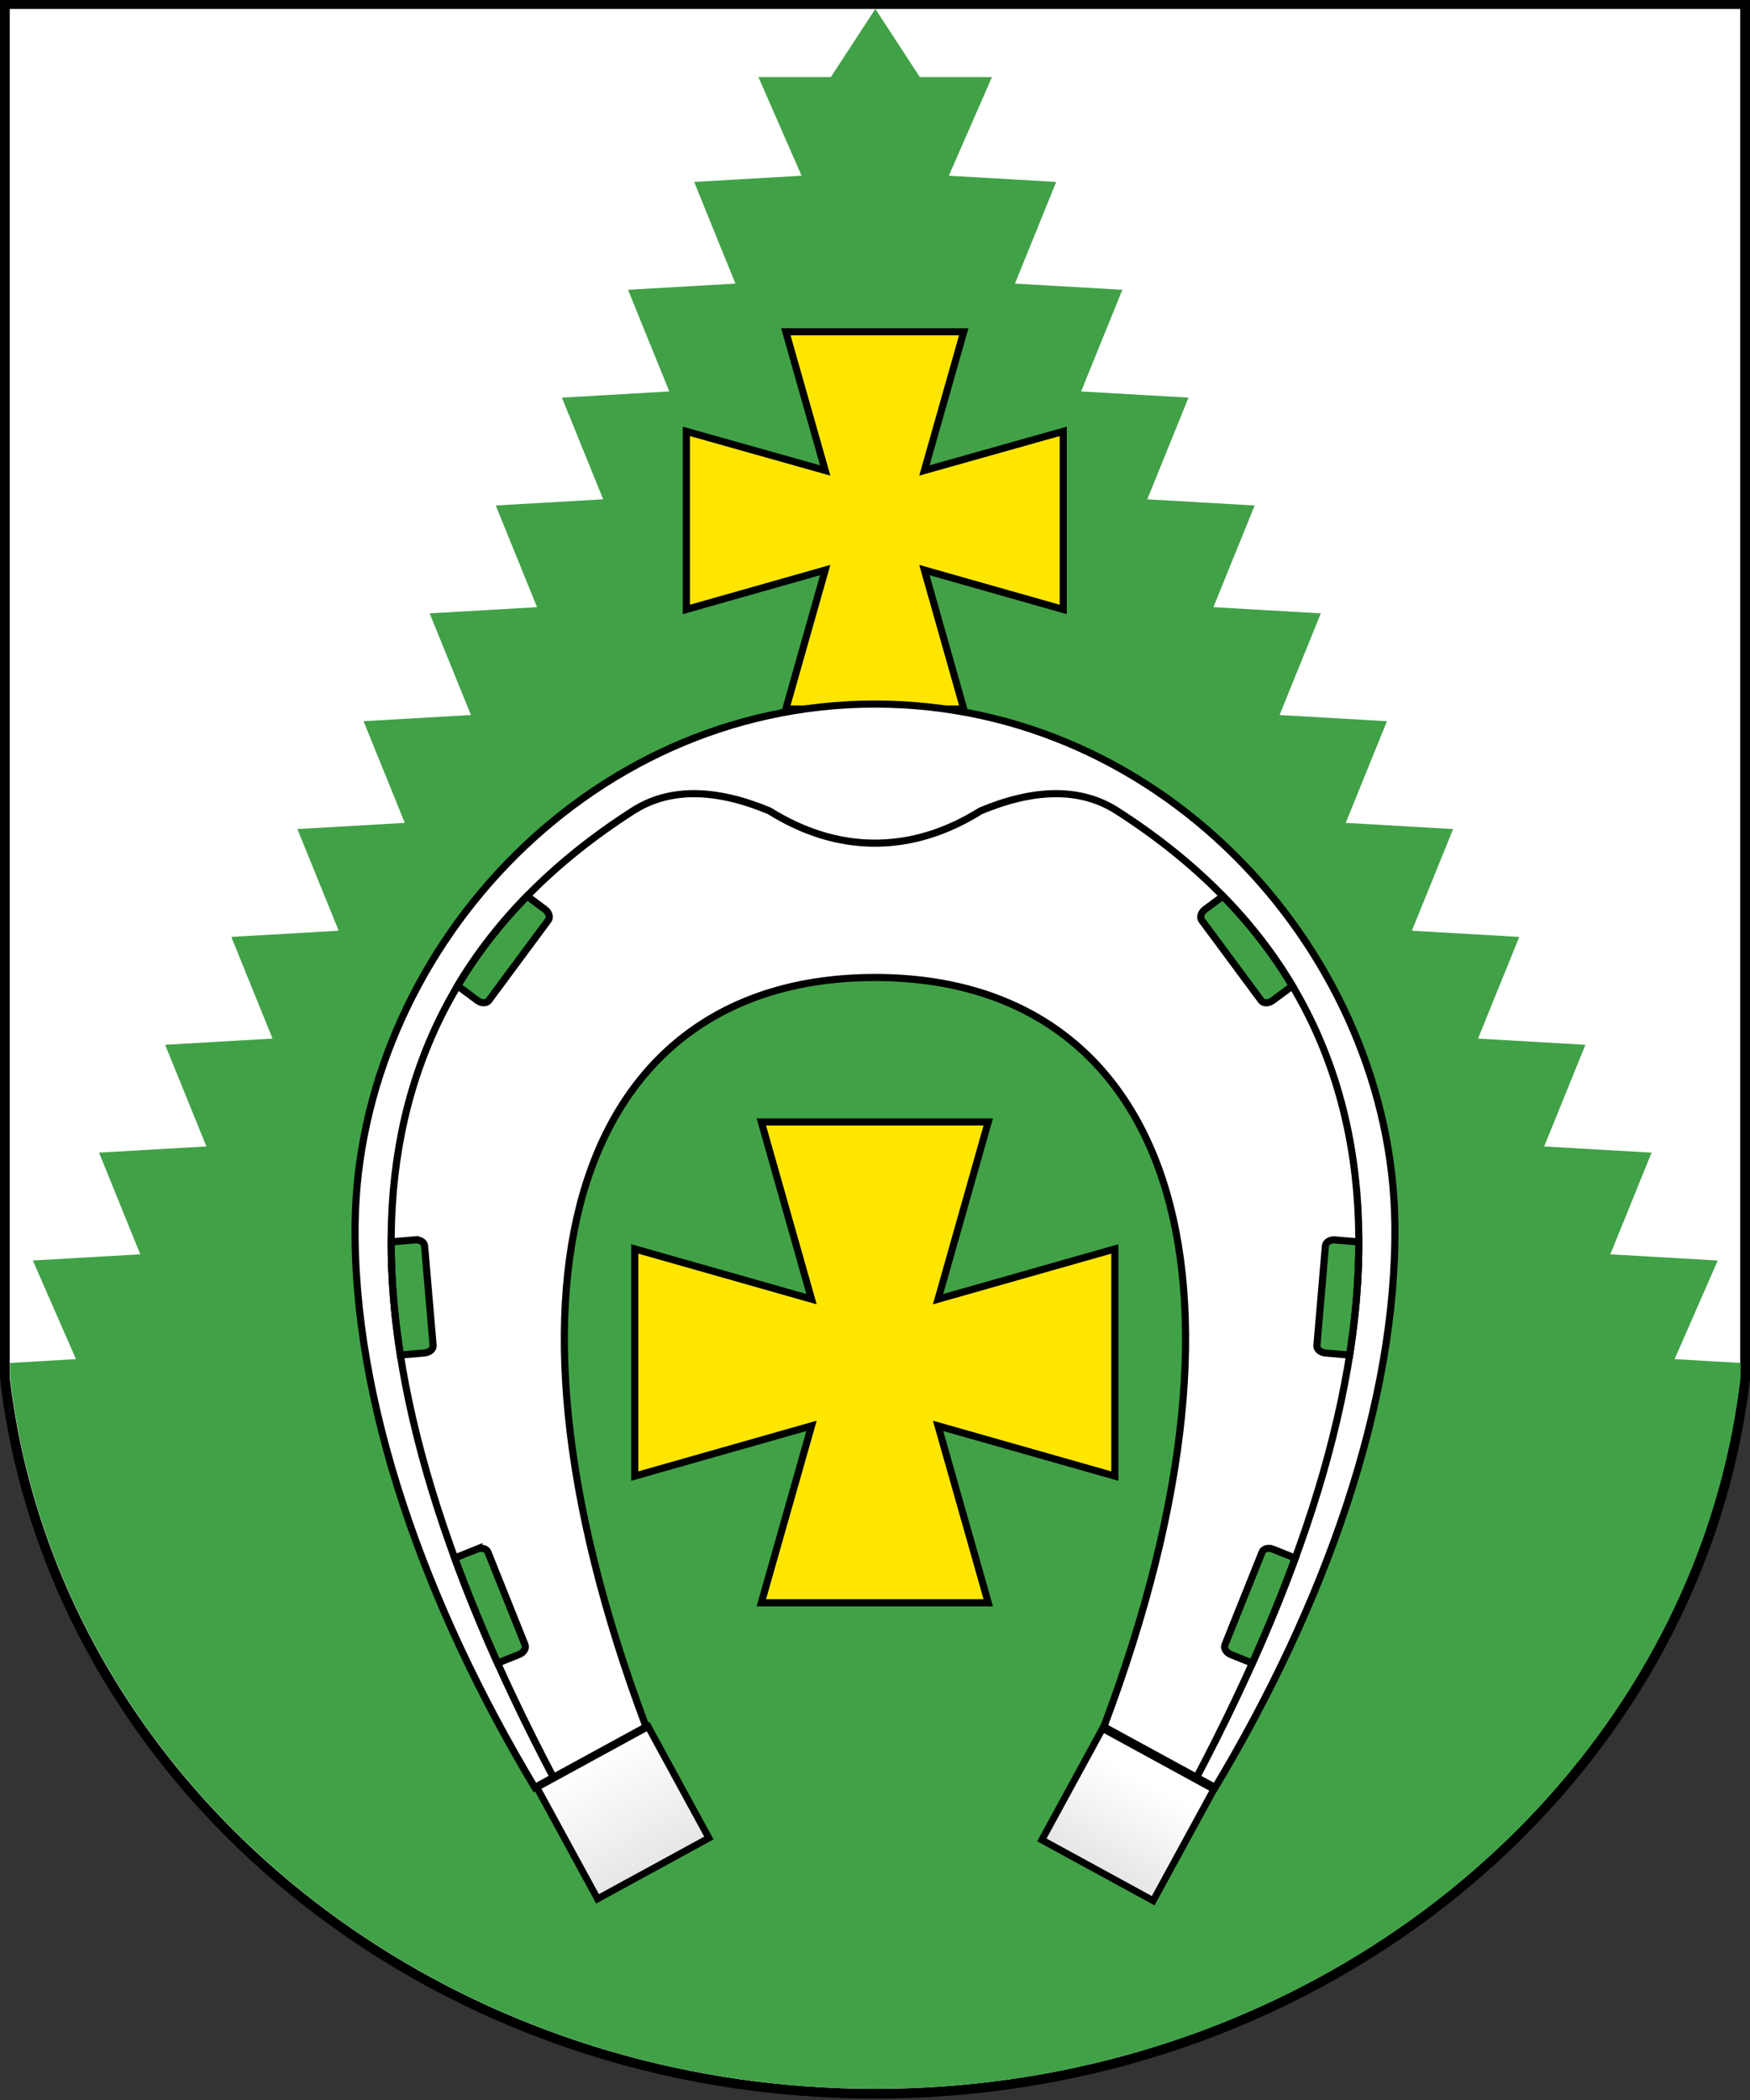 <svg xmlns="http://www.w3.org/2000/svg" viewBox="0 0 300 360" xmlns:xlink="http://www.w3.org/1999/xlink"><rect x="0" y="0" width="300" height="360" fill="#333333" stroke="none"/><defs><linearGradient id="3" y2="579.67" gradientUnits="userSpaceOnUse" x2="0" y1="646.14" xlink:href="#0"/><linearGradient id="2" y2="523.56" gradientUnits="userSpaceOnUse" x2="0" y1="473.33" xlink:href="#0"/><linearGradient id="0" y2="730.05" gradientUnits="userSpaceOnUse" x2="-37.22" y1="751.88" x1="-37.36"><stop stop-color="#e6e6e6"/><stop stop-color="#fff" offset="1"/></linearGradient><linearGradient id="1" y2="375.69" gradientUnits="userSpaceOnUse" x2="-695.67" y1="392.74" x1="-695.56" xlink:href="#0"/></defs><g transform="translate(-150-520.26)"><path d="m371.75 692.29c2.935 0 5.315 2.38 5.315 5.315v5.314c0 2.935-2.38 5.315-5.315 5.315h-5.315v-15.944zm0 21.259c5.87 0 10.63-4.76 10.63-10.63v-5.314c0-5.87-4.76-10.63-10.63-10.63h-10.63v26.574zm-21.26-26.574h5.315v26.574h-5.315zm-10.63 0h5.315v26.574h-5.315l-10.63-16.684v16.684h-5.315v-26.574h5.315l10.63 16.684zm-79.72 0h15.945v5.315h-10.63v5.315h10.63v5.315h-10.63v5.315h10.63v5.315h-15.945zm-21.26-0h5.315v21.26h10.63v5.315h-15.945zm55.808 21.26h5.313c4.402 0 7.972-3.57 7.972-7.972s-3.637-7.957-7.972-7.972h-5.313v5.315h5.313c1.467 0 2.658 1.19 2.658 2.658s-1.19 2.658-2.658 2.658h-5.313zm5.31-26.58c10.272 0 18.602 8.33 18.602 18.602s-8.33 18.602-18.602 18.602-18.602-8.33-18.602-18.602 8.33-18.602 18.602-18.602m-13.287 18.602c0 7.337 5.95 13.287 13.287 13.287 7.337 0 13.287-5.95 13.287-13.287 0-7.337-5.95-13.287-13.287-13.287-7.337 0-13.287 5.95-13.287 13.287" fill="#a90000"/><g transform="matrix(1 0 0 1.001-75 167.18)"><g fill-rule="evenodd"><path d="m225 588.82c.352 3.01.803 5.987 1.362 8.933 12.34 64.96 74.2 114.37 148.64 114.37 74.44 0 136.3-49.4 148.64-114.36.56-2.948 1.01-5.929 1.363-8.938v-236.21h-300v236.21z"/><path d="m514.17 623.21c4.614-10.897 7.74-22.472 9.158-34.514v-234.44h-296.66v234.44c1.418 12.04 4.545 23.62 9.159 34.518 21.609 51.04 75.78 87.24 139.17 87.24s117.56-36.2 139.17-87.24z" fill="#fff"/><path d="m382.63 365.93h12.418l-7.393 16.893 18.409 1.059-7.07 17.412 18.41 1.06-7.07 17.411 18.41 1.06-7.07 17.411 18.41 1.06-7.07 17.411 18.41 1.06-7.07 17.411 18.411 1.06-7.07 17.411 18.411 1.061-7.07 17.411 18.41 1.06-7.07 17.411 18.411 1.06-7.07 17.411 18.41 1.06-7.07 17.412 18.411 1.061-7.393 16.893 11.302.65v2.556c-1.418 12.04-4.544 23.617-9.158 34.514-21.608 51.04-75.78 87.24-139.17 87.24-63.39 0-117.56-36.2-139.17-87.24-4.615-10.899-7.741-22.474-9.159-34.518v-2.556l11.3-.65-7.39-16.891 18.414-1.062-7.07-17.414 18.407-1.059-7.07-17.409 18.408-1.063-7.07-17.412 18.41-1.059-7.08-17.412 18.413-1.057-7.07-17.414 18.41-1.058-7.08-17.41 18.413-1.059-7.078-17.415 18.414-1.058-7.07-17.41 18.408-1.062-7.08-17.411 18.412-1.059-7.07-17.412 18.409-1.061-7.392-16.891h12.413l7.628-11.677 7.628 11.677z" fill="#41a147"/><g stroke="#000"><g fill="#ffe600" stroke-width=".25" transform="matrix(4.887 0 0 4.887-138.17-193.41)"><path d="m113.42 163.48v-7.96l-6.2 1.76 1.76-6.21h-7.96l1.76 6.21-6.2-1.76v7.96l6.2-1.76-1.76 6.2h7.96l-1.76-6.2z"/><path d="m111.61 133.11v-6.24l-4.87 1.37 1.38-4.86h-6.24l1.38 4.86-4.87-1.37v6.24l4.87-1.38-1.38 4.87h6.24l-1.38-4.87z"/></g><g stroke-width="1.181"><path transform="matrix(.878-.479.479.878 0 0)" fill="url(#0)" d="m-37.22 730.07h21.736v21.736h-21.736z"/><path transform="matrix(-.878-.479-.479.878 0 0)" fill="url(#1)" d="m-695.77 371.16h21.736v21.736h-21.736z"/></g></g><path d="m430.13 657.12l3.188 1.737c18.787-31.31 31.21-65.946 30.808-96.62-.603-45.631-39.09-88.93-89.12-88.93s-88.52 43.3-89.12 88.93c-.405 30.672 12.02 65.31 30.808 96.62l3.188-1.737c-39.1-74.24-39.12-131.73 13.638-165.53 6.467-4.144 14.524-3.695 23.37 0 5.787 3.612 11.843 5.538 18.12 5.538 6.275 0 12.333-1.925 18.12-5.538 8.846-3.695 16.903-4.144 23.37 0 52.762 33.803 52.74 91.29 13.638 165.53" fill="url(#2)"/><path d="m375 520.13c49.5 0 68.854 49.49 39.23 128.32l15.897 8.664c39.1-74.24 39.12-131.73-13.638-165.53-6.467-4.144-14.524-3.695-23.37 0-5.788 3.613-11.845 5.538-18.12 5.538-6.275 0-12.331-1.926-18.12-5.538-8.846-3.695-16.903-4.144-23.37 0-52.762 33.803-52.74 91.29-13.638 165.53l15.897-8.664c-29.62-78.83-10.27-128.32 39.23-128.32zm78.879 44.945c-.865-.076-1.612.383-1.665 1.018l-1.458 17.06c-.054.635.607 1.213 1.467 1.287l4.14.355c1.052-6.687 1.584-13.147 1.579-19.372l-4.062-.349m-22.292-56.61c-.698.516-.954 1.354-.574 1.865l10.196 13.756c.38.512 1.257.508 1.952-.005l3.391-2.512c-3.246-5.444-7.211-10.569-11.905-15.368l-3.06 2.265m11.662 109.58c-.805-.325-1.653-.104-1.889.488l-6.373 15.893c-.237.591.226 1.337 1.027 1.659l3.674 1.475c2.753-6.128 5.205-12.13 7.353-17.992l-3.793-1.523m-147.13-52.98c.867-.076 1.612.383 1.664 1.017l1.462 17.06c.051.633-.608 1.211-1.468 1.286l-4.141.356c-1.052-6.687-1.583-13.147-1.579-19.371l4.062-.349m22.295-56.61c.695.514.952 1.352.573 1.863l-10.197 13.758c-.382.511-1.257.506-1.951-.005l-3.392-2.514c3.246-5.444 7.21-10.569 11.904-15.368l3.063 2.268zm-11.67 109.58c.804-.325 1.654-.103 1.89.489l6.372 15.896c.235.59-.227 1.33-1.028 1.654l-3.675 1.477c-2.753-6.128-5.204-12.12-7.351-17.991l3.792-1.526" fill="url(#3)"/></g><g fill="none" stroke="#000" stroke-width="1.222"><path d="m375 520.13c49.5 0 68.854 49.49 39.23 128.32l19.08 10.401c18.787-31.31 31.21-65.946 30.808-96.62-.603-45.631-39.09-88.93-89.12-88.93s-88.52 43.3-89.12 88.93c-.405 30.672 12.02 65.31 30.808 96.62l19.07-10.4c-29.62-78.83-10.27-128.32 39.23-128.32zm78.879 44.945c-.865-.076-1.612.383-1.665 1.018l-1.458 17.06c-.054.635.607 1.213 1.467 1.287l4.14.355c1.052-6.687 1.584-13.147 1.579-19.372l-4.062-.349zm-22.292-56.61c-.698.516-.954 1.354-.574 1.865l10.196 13.756c.38.512 1.257.508 1.952-.005l3.391-2.512c-3.246-5.444-7.211-10.569-11.905-15.368l-3.06 2.265zm11.662 109.58c-.805-.325-1.653-.104-1.889.488l-6.373 15.893c-.237.591.226 1.337 1.027 1.659l3.674 1.475c2.753-6.128 5.205-12.13 7.353-17.992l-3.793-1.523zm-147.13-52.98c.867-.076 1.612.383 1.664 1.017l1.462 17.06c.051.633-.608 1.211-1.468 1.286l-4.141.356c-1.052-6.687-1.583-13.147-1.579-19.371l4.062-.349zm22.295-56.61c.695.514.952 1.352.573 1.863l-10.197 13.758c-.382.511-1.257.506-1.951-.005l-3.392-2.514c3.246-5.444 7.21-10.569 11.904-15.368l3.063 2.268zm-11.67 109.58c.804-.325 1.654-.103 1.89.489l6.372 15.896c.235.59-.227 1.33-1.028 1.654l-3.675 1.477c-2.753-6.128-5.204-12.12-7.351-17.991l3.792-1.526z"/><path d="m429.95 657.46c39.28-74.41 39.38-132.02-13.46-165.87-6.467-4.144-14.524-3.695-23.37 0-5.788 3.613-11.845 5.538-18.12 5.538-6.275 0-12.331-1.926-18.12-5.538-8.846-3.695-16.903-4.144-23.37 0-52.843 33.855-52.742 91.46-13.46 165.87"/></g></g></g></svg>